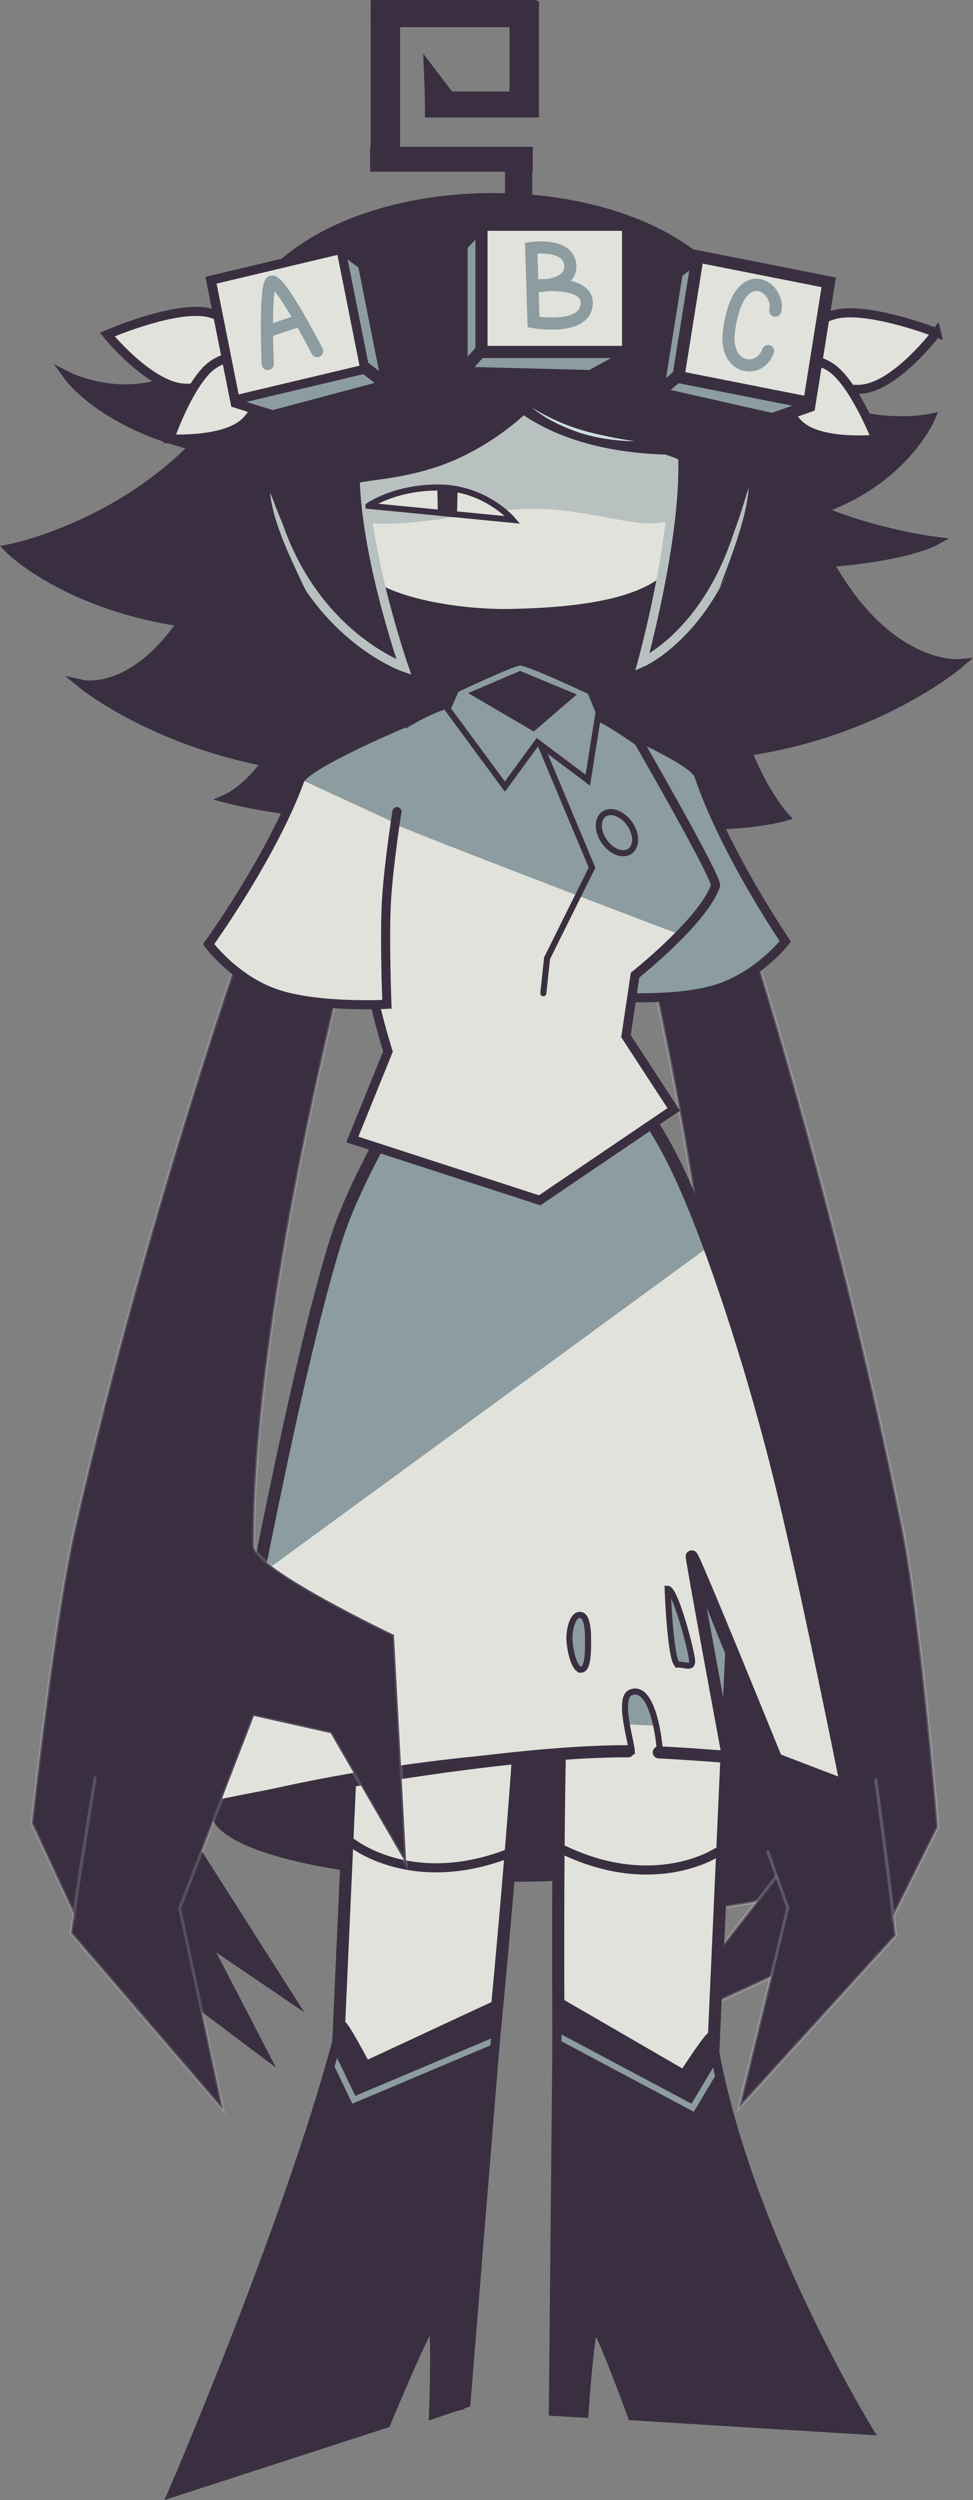 <svg version="1.1" xmlns="http://www.w3.org/2000/svg" xmlns:xlink="http://www.w3.org/1999/xlink" width="160.46" height="412.131" viewBox="0,0,160.46,412.131"><rect x="0" y="0" width="160.46" height="412.131" fill="#808080" stroke="none"/><g transform="translate(-159.21,-28.175)"><g data-paper-data="{&quot;isPaintingLayer&quot;:true}" fill-rule="nonzero" stroke-linejoin="miter" stroke-miterlimit="10" stroke-dasharray="" stroke-dashoffset="0" style="mix-blend-mode: normal"><g fill="#3a2f41" stroke="#3a2f41" stroke-linecap="round"><g><path d="M230.484,109.361c0,0 8.987,3.565 18.9,9.024c0.575,0.317 1.191,0.485 1.84,0.528c7.955,0.525 20.904,-17.794 25.573,-12.541c4.124,4.641 -6.973,29.472 -9.02,34.178c-6.288,14.461 -14.105,22.694 -22.694,25.922c-13.094,4.92 -26.404,-0.209 -26.404,-0.209c0,0 15.151,-8.938 -2.896,-29.438c-6.6,-8.025 14.701,-27.464 14.701,-27.464z" data-paper-data="{&quot;index&quot;:null}" stroke-width="2"/><path d="M256.154,109.733c0,0 21.301,19.439 14.701,27.464c-15.659,22.492 -0.109,31.031 -0.109,31.031c0,0 -36.011,9.199 -51.885,-27.306c-2.047,-4.706 -13.144,-29.537 -9.02,-34.178c4.668,-5.253 17.618,13.067 25.573,12.541c0.649,-0.043 1.265,-0.211 1.84,-0.528c9.912,-5.459 18.9,-9.024 18.9,-9.024z" data-paper-data="{&quot;index&quot;:null}" stroke-width="2"/><path d="M246.812,112.167c0,0 31.887,-1.579 31.411,8.8c-2.016,28.502 10.366,41.818 10.366,41.818c0,0 -13.555,3.944 -32.684,-1.546c-9.329,-2.678 -19.68,-10.027 -31.016,-16.49c-4.458,-2.542 -17.469,-1.04 -16.948,-7.226c0.59,-7.003 21.934,-0.094 27.989,-5.281c0.494,-0.423 0.886,-0.927 1.157,-1.526c4.665,-10.31 9.725,-18.549 9.725,-18.549z" data-paper-data="{&quot;index&quot;:null}" stroke-width="1.5"/><path d="M241.726,112.911c0,0 5.06,8.239 9.725,18.549c0.271,0.598 0.663,1.102 1.157,1.526c6.054,5.187 27.398,-1.722 27.989,5.281c0.522,6.186 -18.462,14.64 -22.921,17.181c-9.828,5.128 -20.916,7.011 -30.919,7.367c-16.547,0.589 -30.126,-3.002 -30.126,-3.002c0,0 14.241,-6.282 12.623,-33.987c-0.476,-10.379 32.473,-12.915 32.473,-12.915z" data-paper-data="{&quot;index&quot;:null}" stroke-width="1.5"/><path d="M229.194,107.404c0,0 2.072,9.444 3.091,20.714c0.059,0.654 0.264,1.259 0.592,1.821c4.014,6.888 26.443,7.375 24.7,14.183c-1.54,6.014 -15.986,8.714 -21.032,9.65c-39.139,7.261 -63.696,-12.763 -63.696,-12.763c0,0 15.297,3.416 25.357,-30.429c2.96,-9.96 30.989,-3.176 30.989,-3.176z" data-paper-data="{&quot;index&quot;:null}" stroke-width="1.5"/><path d="M257.208,97.285c0,0 28.028,-7.704 30.989,3.607c10.059,38.436 29.206,36.692 29.206,36.692c0,0 -25.221,21.672 -64.36,13.426c-5.046,-1.063 -22.678,-5.195 -24.217,-12.026c-1.743,-7.732 20.686,-8.285 24.7,-16.107c0.328,-0.638 0.532,-1.325 0.592,-2.068c1.019,-12.799 3.091,-23.524 3.091,-23.524z" data-paper-data="{&quot;index&quot;:null}" stroke-width="1.5"/></g><path d="M273.107,121.043c-0.476,6.069 -30.962,23.565 -33.496,28.444c-2.07,3.985 -35.677,-18.011 -40.012,-17.909c-26.635,-0.503 -38.87,-12.924 -38.87,-12.924c0,0 23.393,-4.489 36.906,-24.821c0.201,-0.349 -6.897,1.912 -6.613,1.603c5.05,-5.497 16.819,-4.886 16.819,-4.886c0,0 65.885,22.605 65.266,30.493z" data-paper-data="{&quot;index&quot;:null}" stroke-width="1.5"/><path d="M224.465,84.487c-0.093,6.085 20.176,51.086 17.952,56.093c-1.816,4.09 -22.823,-37.693 -27.145,-37.357c-33.522,2.605 -44.756,-12.95 -44.756,-12.95c0,0 19.023,9.643 30.414,-13.284c3.352,-6.747 22.735,-7.112 22.735,-7.112c0,0 0.922,6.703 0.801,14.611z" data-paper-data="{&quot;index&quot;:null}" stroke-width="1.5"/></g><path d="M261.137,100.602c0,0 18.063,-0.319 21.58,3.816c8.618,10.149 30.62,12.978 30.62,12.978c0,0 -10.068,5.594 -43.385,3.436c-6.764,-0.438 -9.446,-3.96 -10.264,-7.946c-0.556,-2.707 -32.171,24.46 -31.7,22.145c0.384,-1.891 -6.525,-25.812 2.724,-34.95c3.146,-3.108 30.425,0.52 30.425,0.52z" data-paper-data="{&quot;index&quot;:null}" fill="#3a2f41" stroke="#3a2f41" stroke-width="1.5" stroke-linecap="round"/><path d="M261.509,73.701c0,0 18.063,-0.636 21.58,7.607c8.618,20.233 29.558,15.828 29.558,15.828c0,0 -9.006,21.197 -42.323,16.895c-6.764,-0.873 -9.446,-7.895 -10.264,-15.841c-0.556,-5.398 -32.171,48.762 -31.7,44.149c0.384,-3.77 -6.525,-51.459 2.724,-69.675c3.146,-6.197 30.425,1.037 30.425,1.037z" data-paper-data="{&quot;index&quot;:null}" fill="#3a2f41" stroke="#3a2f41" stroke-width="1.5" stroke-linecap="round"/><path d="M313.641,83.013c0,0 -6.399,8.542 -12.107,9.294c-5.708,0.752 -13.217,-4.83 -13.217,-4.83c0,0 3.8,-6.885 9.509,-7.637c5.708,-0.752 15.815,3.174 15.815,3.174z" fill="#e1e2db" stroke="#3a2f41" stroke-width="1.5" stroke-linecap="butt"/><path d="M288.257,108.25c0,13.36 -20.188,19.883 -40.442,20.802c-1.678,0.076 -3.923,-26.369 -5.569,-26.369c-4.472,0 -8.408,26.179 -12.75,25.567c-16.544,-2.331 -30.617,-9.127 -30.617,-20.587c0,-8.008 -7.531,-17.438 1.819,-31.308c13.671,-20.28 57.793,-21.519 75.598,-4.75c13.401,12.622 11.935,26.094 11.935,35.764z" fill="#3a2f41" stroke="none" stroke-width="0" stroke-linecap="butt"/><path d="M272.674,107.338c0,6.505 1.561,12.309 -3.31,16.508c-4.735,4.082 -15.359,5.491 -26.202,5.711c-10.792,0.219 -21.07,-2.643 -25.834,-6.894c-4.82,-4.301 -4.449,-8.873 -4.449,-15.325c0,-12.829 9.097,-29.124 34.187,-28.416c16.505,0.465 25.609,15.588 25.609,28.416z" fill="#e1e2db" stroke="none" stroke-width="0" stroke-linecap="butt"/><path d="M272.833,107.178c0,12.829 -12.201,4.761 -25.742,4.862c-13.538,0.102 -34.054,7.966 -34.054,-4.862c0,-12.829 9.097,-29.124 34.187,-28.416c16.505,0.465 25.609,15.588 25.609,28.416z" fill="#b8c1c0" stroke="none" stroke-width="0" stroke-linecap="butt"/><path d="M251.743,79.473c13.539,2.882 21.959,15.791 21.959,27.351v0.514c0,6.085 0.275,11.81 -3.941,15.928c-4.673,4.564 -14.65,6.056 -26.214,6.291c-7.988,0.162 -17.102,-1.48 -21.694,-3.934c-7.889,-4.217 -8.975,-10.176 -8.975,-18.284c0,-10.889 6.554,-24.276 23.88,-27.642" fill="none" stroke="#3a2f41" stroke-width="2" stroke-linecap="butt"/><path d="M221,55.732v-2.606h25.317v2.606z" fill="#3a2f41" stroke="#3a2f41" stroke-width="1.5" stroke-linecap="butt"/><path d="M221.093,55.546v-26.248h3.351v26.248z" fill="#3a2f41" stroke="#3a2f41" stroke-width="1.5" stroke-linecap="butt"/><path d="M243.246,62.061v-8.005h2.979v8.005z" fill="#3a2f41" stroke="#3a2f41" stroke-width="1.5" stroke-linecap="butt"/><path d="M221.093,31.904v-2.979h25.876v2.979z" fill="#3a2f41" stroke="#3a2f41" stroke-width="1.5" stroke-linecap="butt"/><path d="M243.991,46.796v-17.685h3.351v17.685z" fill="#3a2f41" stroke="#3a2f41" stroke-width="1.5" stroke-linecap="butt"/><path d="M230.029,46.796v-2.792h14.893v2.792z" fill="#3a2f41" stroke="#3a2f41" stroke-width="1.5" stroke-linecap="butt"/><path d="M230.029,44.004l-0.186,-4.654l3.537,4.654z" fill="#3a2f41" stroke="#3a2f41" stroke-width="1.5" stroke-linecap="butt"/><path d="M303.695,100.59c0,0 -8.795,0.876 -12.449,-2.186c-3.654,-3.063 -4.451,-10.77 -4.451,-10.77c0,0 6.329,-1.535 9.984,1.528c3.654,3.063 6.916,11.429 6.916,11.429z" fill="#e1e2db" stroke="#3a2f41" stroke-width="1.5" stroke-linecap="butt"/><path d="M219.31,104.324c-0.606,13.41 6.511,33.835 6.511,33.835c0,0 -17.207,-5.95 -22.305,-29.055" fill="#3a2f41" stroke="#b8c1c0" stroke-width="1.5" stroke-linecap="round"/><path d="M203.767,109.521c0.452,4.813 3.48,10.998 6,16.275c0.282,0.592 -7.911,-11.24 -8.363,-16.053c-0.452,-4.813 -0.29,-8.765 0.363,-8.826c0.513,-0.048 12.912,27.122 10.592,24.654c-5.249,-5.585 -8.689,-17.08 -8.592,-16.05z" fill="#3a2f41" stroke="none" stroke-width="0" stroke-linecap="butt"/><path d="M253.292,81.61c2.455,5.694 -7.15,17.247 -19.249,22.464c-7.382,3.176 -14.671,3.172 -16.031,3.815c-1.132,0.535 -1.335,3.893 -0.957,5.599c1.056,4.757 -9.693,-7.339 -10.888,-10.11c-2.455,-5.694 5.364,-14.538 17.463,-19.754c12.099,-5.216 27.207,-7.708 29.662,-2.014z" fill="#3a2f41" stroke="none" stroke-width="0" stroke-linecap="butt"/><g><path d="M192.579,79.552c5.733,0.535 9.792,7.27 9.792,7.27c0,0 -7.291,5.864 -13.024,5.329c-5.733,-0.535 -12.451,-8.827 -12.451,-8.827c0,0 9.951,-4.307 15.683,-3.772z" data-paper-data="{&quot;index&quot;:null}" fill="#e1e2db" stroke="#3a2f41" stroke-width="1.5" stroke-linecap="butt"/><path d="M193.655,88.84c3.535,-3.199 9.919,-1.906 9.919,-1.906c0,0 -0.503,7.732 -4.038,10.932c-3.535,3.199 -12.357,2.658 -12.357,2.658c0,0 2.942,-8.484 6.477,-11.683z" data-paper-data="{&quot;index&quot;:null}" fill="#e1e2db" stroke="#3a2f41" stroke-width="1.5" stroke-linecap="butt"/><g data-paper-data="{&quot;index&quot;:null}"><path d="M204.152,96.56l-6.153,-1.925l-4.033,-20.25l21.556,-5.12l3.471,2.562l3.931,19.739z" fill="#8c9ca0" stroke="#3a2f41" stroke-width="1.5" stroke-linecap="butt"/><path d="M197.982,94.105l-3.931,-19.739l21.395,-5.081l3.931,19.739z" fill="#e1e2db" stroke="#3a2f41" stroke-width="1.5" stroke-linecap="butt"/><path d="M219.419,88.835l3.021,2.312" fill="none" stroke="#3a2f41" stroke-width="2" stroke-linecap="round"/><path d="M203.362,88.189c0,0 -0.57,-13.325 0.671,-13.593c1.444,-0.312 7.478,11.461 7.478,11.461" fill="none" stroke="#8c9ca0" stroke-width="2" stroke-linecap="round"/></g></g><path d="M203.502,82.725l4.468,-1.489" fill="none" stroke="#8c9ca0" stroke-width="2" stroke-linecap="round"/><path d="M282.87,108.307c-4.056,23.105 -17.745,29.055 -17.745,29.055c0,0 5.662,-20.424 5.18,-33.835" fill="#3a2f41" stroke="#b8c1c0" stroke-width="1.5" stroke-linecap="round"/><path d="M275.835,124.775c-1.845,2.468 8.019,-24.702 8.427,-24.654c0.519,0.061 0.648,4.013 0.289,8.826c-0.36,4.813 -6.878,16.645 -6.654,16.053c2.005,-5.277 4.414,-11.462 4.773,-16.275c0.077,-1.03 -2.66,10.465 -6.835,16.05z" fill="#3a2f41" stroke="none" stroke-width="0" stroke-linecap="butt"/><path d="M269.096,76.178c7.991,7.86 11.588,24.346 8.745,27.236c-0.769,0.781 -4.035,5.713 -4.281,3.911c-0.411,-3.011 -2.793,-3.56 -4.581,-4.209c-14.797,-0.47 -22.898,-5.374 -27.036,-9.444c-7.991,-7.86 4.118,-15.829 6.961,-18.72c2.843,-2.89 12.201,-6.634 20.191,1.226z" data-paper-data="{&quot;index&quot;:null}" fill="#3a2f41" stroke="none" stroke-width="0" stroke-linecap="butt"/><path d="M263.871,100.902c0,0 -4.647,0.095 -9.247,-1.45c-5.042,-1.694 -7.683,-4.078 -7.683,-4.078c0,0 3.523,2.308 8.141,3.682c4,1.19 8.79,1.846 8.79,1.846z" fill="#cedee0" stroke="none" stroke-width="0" stroke-linecap="butt"/><path d="M235.33,89.629v-20.968l3.194,-3.434h24.355v21.511l-6.225,3.434z" fill="#8c9ca0" stroke="#3a2f41" stroke-width="2" stroke-linecap="butt"/><path d="M238.611,86.194v-20.968h24.174v20.968z" fill="#e1e2db" stroke="#3a2f41" stroke-width="2" stroke-linecap="butt"/><path d="M235.762,89.086l2.763,-3.073" fill="none" stroke="#3a2f41" stroke-width="2" stroke-linecap="round"/><path d="M246.813,69.063c0,0 6.01,-0.862 6.424,2.658c0.461,3.921 -6.035,3.604 -6.035,3.604c0,0 9.188,-1.269 8.76,3.082c-0.428,4.352 -8.76,2.862 -8.76,2.862z" fill="none" stroke="#8c9ca0" stroke-width="2" stroke-linecap="round"/><path d="M267.636,92.998l3.179,-19.874l3.371,-2.692l21.734,4.297l-3.261,20.388l-6.076,2.157z" fill="#8c9ca0" stroke="#3a2f41" stroke-width="2" stroke-linecap="butt"/><path d="M271.084,90.322l3.179,-19.874l21.572,4.265l-3.179,19.874z" fill="#e1e2db" stroke="#3a2f41" stroke-width="2" stroke-linecap="butt"/><path d="M271.034,90.135l-2.931,2.425" fill="none" stroke="#3a2f41" stroke-width="2" stroke-linecap="round"/><path d="M285.871,86.046c-1.423,3.933 -7.254,3.044 -6.459,-3.189c1.541,-12.085 8.57,-7.34 7.655,-3.478" fill="none" stroke="#8c9ca0" stroke-width="2" stroke-linecap="round"/><path d="M219.98,111.558c0,0 4.297,-3.061 11.589,-3.017c7.726,0.046 12.198,5.338 12.198,5.338l-23.787,-2.32z" fill="#e1e2db" stroke="#3a2f41" stroke-width="1" stroke-linecap="butt"/><path d="M231.653,112.217l-0.078,-3.572l2.839,0.416l-0.076,3.552z" fill="#3a2f41" stroke="#3a2f41" stroke-width="0.5" stroke-linecap="butt"/><g data-paper-data="{&quot;index&quot;:null}"><g fill="#3a2f41" stroke-opacity="0.188" stroke="#ffffff" stroke-width="0.5"><path d="M299.678,339.066l-40.764,6.802l36.721,-27.347z" stroke-linecap="round"/><path d="M305.01,345.46l-37.51,17.347l28.175,-36.09z" stroke-linecap="round"/><path d="M281.842,179.352c0,0 15.485,47.518 26.179,100.773c3.088,15.38 5.848,49.235 5.848,49.235l-7.378,14.781c-0.081,-2.067 -4.18,-32.249 -2.411,-19.401c1.769,12.849 2.839,22.506 2.839,22.506l-25.825,28.398l8.033,-32.951l-11.374,-32.022l-12.713,2.486l-13.079,21.217l3.068,-37.711c0,0 23.398,-10.361 23.521,-14.056c1.285,-38.747 -12.846,-98.504 -12.846,-98.504z" stroke-linecap="butt"/></g><g fill="#8c9ca0" stroke="#3a2f41" stroke-width="1.5" stroke-linecap="round"><path d="M258.077,146.896c0,0 15.437,6.312 16.363,9.068c4.279,12.733 14.285,27.401 14.285,27.401c0,0 -4.476,5.751 -11.433,7.886c-6.957,2.134 -18.232,1.215 -18.232,1.215c0,0 0.756,-11.507 0.53,-17.421c-0.234,-6.137 -1.312,-14.377 -1.312,-14.377"/></g></g><path d="M300.088,323.629c0.12,7.293 -22.822,13.866 -51.242,14.682c-28.42,0.816 -54.743,-4.17 -54.863,-11.463c-0.12,-7.293 16.185,-24.22 44.605,-25.035c2.337,-0.067 11.963,-14.661 14.219,-16.498c3.113,-2.534 8.637,17.582 11.55,17.741c5.279,0.289 3.269,-28.588 7.653,-27.009c12.765,4.597 28.005,43.215 28.077,47.581z" fill="#3a2f41" stroke="none" stroke-width="0" stroke-linecap="butt"/><g><g><path d="M251.404,375.111c0,0 -0.699,-56.229 1.002,-81.474c1.84,-27.302 27.826,-2.742 27.826,-2.742l-3.71,82.581z" fill="#e1e2db" stroke="#3a2f41" stroke-width="1.5" stroke-linecap="butt"/><path d="M277.406,333.562c0,0 -10.67,7.069 -26.267,-0.914" fill="none" stroke="#3a2f41" stroke-width="1.5" stroke-linecap="round"/><path d="M252.406,293.637c1.84,-27.302 28.72,-22.632 28.72,-22.632l-1.895,42.177c-9.114,-0.409 -18.472,-0.83 -27.586,-1.239c0.173,-6.884 0.419,-13.223 0.761,-18.306z" fill="#8c9ca0" stroke="none" stroke-width="0" stroke-linecap="butt"/><path d="M279.95,297.163l-3.428,76.312l-25.119,1.635c0,0 -0.615,-49.436 0.711,-76.412" fill="none" stroke="#3a2f41" stroke-width="2" stroke-linecap="butt"/></g><g><path d="M250.473,425.359l0.645,-67.601l20.854,12.082c0,0 4.542,-7.046 4.662,-6.286c4.897,31.004 25.783,64.935 25.783,64.935l-38.958,-2.396c0,0 -5.389,-14.778 -6.182,-14.826c-0.793,-0.049 -1.756,14.391 -1.756,14.391z" fill="#3a2f41" stroke="none" stroke-width="0" stroke-linecap="butt"/><path d="M277.457,368.907l-4.023,6.728l-21.8,-11.609" fill="none" stroke="#8c9ca0" stroke-width="1" stroke-linecap="round"/><path d="M250.473,425.683l0.645,-67.601l20.854,12.082c0,0 4.542,-7.046 4.662,-6.286c4.897,31.004 25.783,64.935 25.783,64.935l-38.958,-2.396c0,0 -5.389,-14.778 -6.182,-14.826c-0.793,-0.049 -1.756,14.391 -1.756,14.391z" fill="none" stroke="#3a2f41" stroke-width="1.5" stroke-linecap="butt"/></g></g><g data-paper-data="{&quot;index&quot;:null}"><g><path d="M214.683,371.893l3.71,-82.581c0,0 28.083,-22.131 27.468,5.225c-0.569,25.296 -6.306,81.236 -6.306,81.236z" fill="#e1e2db" stroke="#3a2f41" stroke-width="1.5" stroke-linecap="butt"/><path d="M243.625,333.506c-16.25,6.552 -26.243,-1.445 -26.243,-1.445" fill="none" stroke="#3a2f41" stroke-width="1.5" stroke-linecap="round"/><path d="M244.977,312.839c-9.114,-0.409 -18.472,-0.83 -27.586,-1.239l1.895,-42.177c0,0 27.19,-2.241 26.575,25.115c-0.115,5.093 -0.439,11.429 -0.883,18.301z" fill="#8ea8ab" stroke="none" stroke-width="0" stroke-linecap="butt"/><path d="M245.696,299.606c-1.098,26.986 -6.142,76.168 -6.142,76.168l-24.871,-3.881l3.178,-70.743" fill="none" stroke="#3a2f41" stroke-width="2" stroke-linecap="butt"/></g><g><path d="M230.678,426.734c0,0 0.397,-15.86 -0.397,-15.883c-0.794,-0.023 -7.602,16.798 -7.602,16.798l-35.203,11.621c0,0 20.147,-47.234 27.804,-77.674c0.188,-0.747 4.08,6.678 4.08,6.678l21.853,-10.164l-5.41,67.187z" fill="#3a2f41" stroke="none" stroke-width="0" stroke-linecap="butt"/><path d="M240.318,364.714l-22.753,9.607l-3.403,-7.062" fill="none" stroke="#8c9ca0" stroke-width="1" stroke-linecap="round"/><path d="M230.705,426.138c0,0 0.552,-14.857 -0.242,-14.879c-0.794,-0.023 -7.584,16.4 -7.584,16.4l-35.194,11.422c0,0 20.12,-46.637 27.777,-77.078c0.188,-0.747 4.08,6.678 4.08,6.678l21.853,-10.164l-5.347,65.795z" fill="none" stroke="#3a2f41" stroke-width="1.5" stroke-linecap="butt"/></g></g><g><path d="M265.181,210.182c0,0 3.731,5.702 7.213,14c5.049,12.034 10.743,29.235 13.541,39.975c4.955,19.024 13.102,58.454 13.102,58.454l-12.233,-4.606c0,0 -9.443,-20.844 -13.656,-33.449c-0.702,-2.101 6.724,33.305 6.724,33.305c0,0 -7.423,-0.775 -11.872,-0.918c0.003,-0.047 0.004,-0.095 0.004,-0.143c0,-1.274 -1.102,-11.176 -4.804,-9.609c-2.176,0.921 0.192,8.335 0.192,9.609c0,0.023 0,0.045 0.001,0.068c-0.472,-0 -0.948,0.001 -1.429,0.005c-37.557,0.307 -67.121,9.036 -67.121,9.036c0,0 7.272,-37.947 11.65,-56.728c2.212,-9.489 5.613,-23.571 8.761,-35.41c3.236,-12.17 9.111,-21.968 9.111,-21.968zM255.033,303.419c1.274,0 1.153,-3.723 1.153,-4.996c0,-1.274 -0.072,-4.036 -1.345,-4.036c-1.274,0 -1.73,2.57 -1.73,3.843c0,1.274 0.648,5.189 1.922,5.189zM271.043,302.579c1.274,0 2.306,0.697 2.306,-0.577c0,-1.274 -2.762,-11.915 -4.036,-11.915c0,0 0.456,12.491 1.73,12.491z" fill="#e1e2db" stroke="#3a2f41" stroke-width="1" stroke-linecap="butt"/><path d="M201.641,288.112c0,0 6.796,-33.622 10.801,-47.306c3.23,-11.037 11.407,-28.58 11.407,-28.58l40.498,-2.152c0,0 5.485,9.25 7.62,13.465c1.759,3.473 4.281,10.031 4.281,10.031z" fill="#8c9ca0" stroke="none" stroke-width="0" stroke-linecap="butt"/><path d="M262.8,316.873c-0.377,-0.003 -0.745,-0.003 -1.103,0c-25.14,0.206 -67.054,9.103 -67.054,9.103c0,0 11.579,-66.459 19.929,-93.214c2.95,-9.452 9.793,-20.692 9.793,-20.692c0,0 2.809,-0.368 7.44,-0.446c8.745,-0.149 32.58,-1.442 32.58,-1.442c0,0 3.468,3.723 7.735,13.363c4.753,10.74 10.561,28.314 14.997,45.636c4.638,18.113 11.655,53.43 11.655,53.43l-11.537,-4.417c0,0 -14.117,-34.786 -13.949,-33.421c0.297,2.406 5.986,33.046 5.986,33.046c0,0 -5.896,-0.494 -11.416,-0.769" fill="none" stroke="#3a2f41" stroke-width="2" stroke-linecap="round"/></g><g><path d="M248.214,226.047l-30.9,-10.023l5.879,-14.503c0,0 -9.723,-30.397 -4.144,-47.482c1.224,-3.748 11.873,-10.806 19.937,-11.071c6.426,-0.212 13.138,0.634 19.131,3.435c2.259,1.055 6.422,4.013 6.422,4.013c0,0 13.057,22.639 12.668,23.774c-1.973,5.765 -13.264,14.731 -13.264,14.731l-1.504,10.057l7.876,12.083z" fill="#e1e2db" stroke="none" stroke-width="0" stroke-linecap="round"/><path d="M218.996,154.317c0.981,-3.703 11.631,-11.27 18.718,-11.656c3.869,-0.211 11.135,0.128 17.021,2.151c5.943,2.043 10.489,5.772 10.489,5.772l11.899,23.737l-5.644,7.967c0,0 -53.368,-20.183 -53.545,-21.043c0.129,-2.348 0.464,-4.669 1.062,-6.928z" fill="#8c9ca0" stroke="none" stroke-width="0" stroke-linecap="butt"/><path d="M245.355,143.768l11.491,27.437l-7.416,14.928l-0.619,5.782" fill="none" stroke="#3a2f41" stroke-width="1" stroke-linecap="round"/><path d="M262.733,163.576c1.33,1.565 1.613,3.667 0.632,4.696c-0.981,1.029 -2.855,0.595 -4.185,-0.969c-1.33,-1.565 -1.613,-3.667 -0.632,-4.696c0.981,-1.029 2.855,-0.595 4.185,0.969z" fill="none" stroke="#3a2f41" stroke-width="1" stroke-linecap="butt"/><path d="M248.214,226.047l-30.9,-10.023l5.879,-14.503c0,0 -9.723,-30.397 -4.144,-47.482c1.224,-3.748 11.873,-10.806 19.937,-11.071c6.426,-0.212 13.138,0.634 19.131,3.435c2.259,1.055 6.422,4.013 6.422,4.013c0,0 13.057,22.639 12.668,23.774c-1.973,5.765 -13.264,14.731 -13.264,14.731l-1.504,10.057l7.876,12.083z" fill="none" stroke="#3a2f41" stroke-width="1.5" stroke-linecap="round"/></g><g stroke-linecap="butt"><path d="M242.47,157.848l-9.446,-12.816l1.401,-3.173c0,0 9.239,-4.41 10.549,-4.465c1.339,-0.056 11.594,4.795 11.594,4.795l1.364,3.354l-1.783,11.242l-8.334,-6.247z" fill="#8c9ca0" stroke="#3a2f41" stroke-width="1"/><path d="M247.233,148.761l-10.818,-6.333l8.563,-3.651l9.352,3.883z" fill="#3a2f41" stroke="none" stroke-width="0"/></g><g><g fill="#3a2f41" stroke-width="0.5"><path d="M182.994,318.416l26.4,41.485l-31.005,-21.059z" stroke="none" stroke-linecap="round"/><path d="M182.731,326.608l21.997,42.424l-31.843,-23.945z" stroke="none" stroke-linecap="round"/><path d="M216.605,184.869c0,0 -15.766,59.347 -15.545,98.115c0.021,3.698 23.126,14.697 23.126,14.697l2.032,37.781l-12.491,-21.568l-12.64,-2.834l-12.248,31.698l7.125,33.159l-25.036,-29.097c0,0 1.334,-9.624 3.455,-22.42c2.121,-12.795 -2.804,17.263 -2.943,19.327l-6.97,-14.978c0,0 3.687,-33.766 7.197,-49.056c12.151,-52.942 28.935,-100.016 28.935,-100.016z" stroke-opacity="0.153" stroke="#ffffff" stroke-linecap="butt"/></g><g stroke-linecap="round"><path d="M224.67,161.647c0,0 -1.304,8.207 -1.707,14.335c-0.388,5.906 0.052,17.429 0.052,17.429c0,0 -11.296,0.61 -18.192,-1.715c-6.896,-2.324 -11.213,-8.196 -11.213,-8.196c0,0 10.405,-14.387 15.032,-26.998c1.001,-2.729 16.606,-8.616 16.606,-8.616" fill="#e1e2db" stroke="none" stroke-width="0"/><path d="M227.091,160.518l-2.937,3.228l-15.71,-7.25c0,0 3.241,-2.334 5.745,-3.633c2.956,-1.534 11.856,-4.955 11.856,-4.955" fill="#8c9ca0" stroke="none" stroke-width="0"/><path d="M224.67,161.971c0,0 -1.304,8.207 -1.707,14.335c-0.388,5.906 0.052,17.429 0.052,17.429c0,0 -11.296,0.61 -18.192,-1.715c-6.896,-2.324 -11.213,-8.196 -11.213,-8.196c0,0 10.405,-14.387 15.032,-26.998c1.001,-2.729 18.435,-9.96 18.435,-9.96" fill="none" stroke="#3a2f41" stroke-width="1.5"/></g></g></g></g></svg>